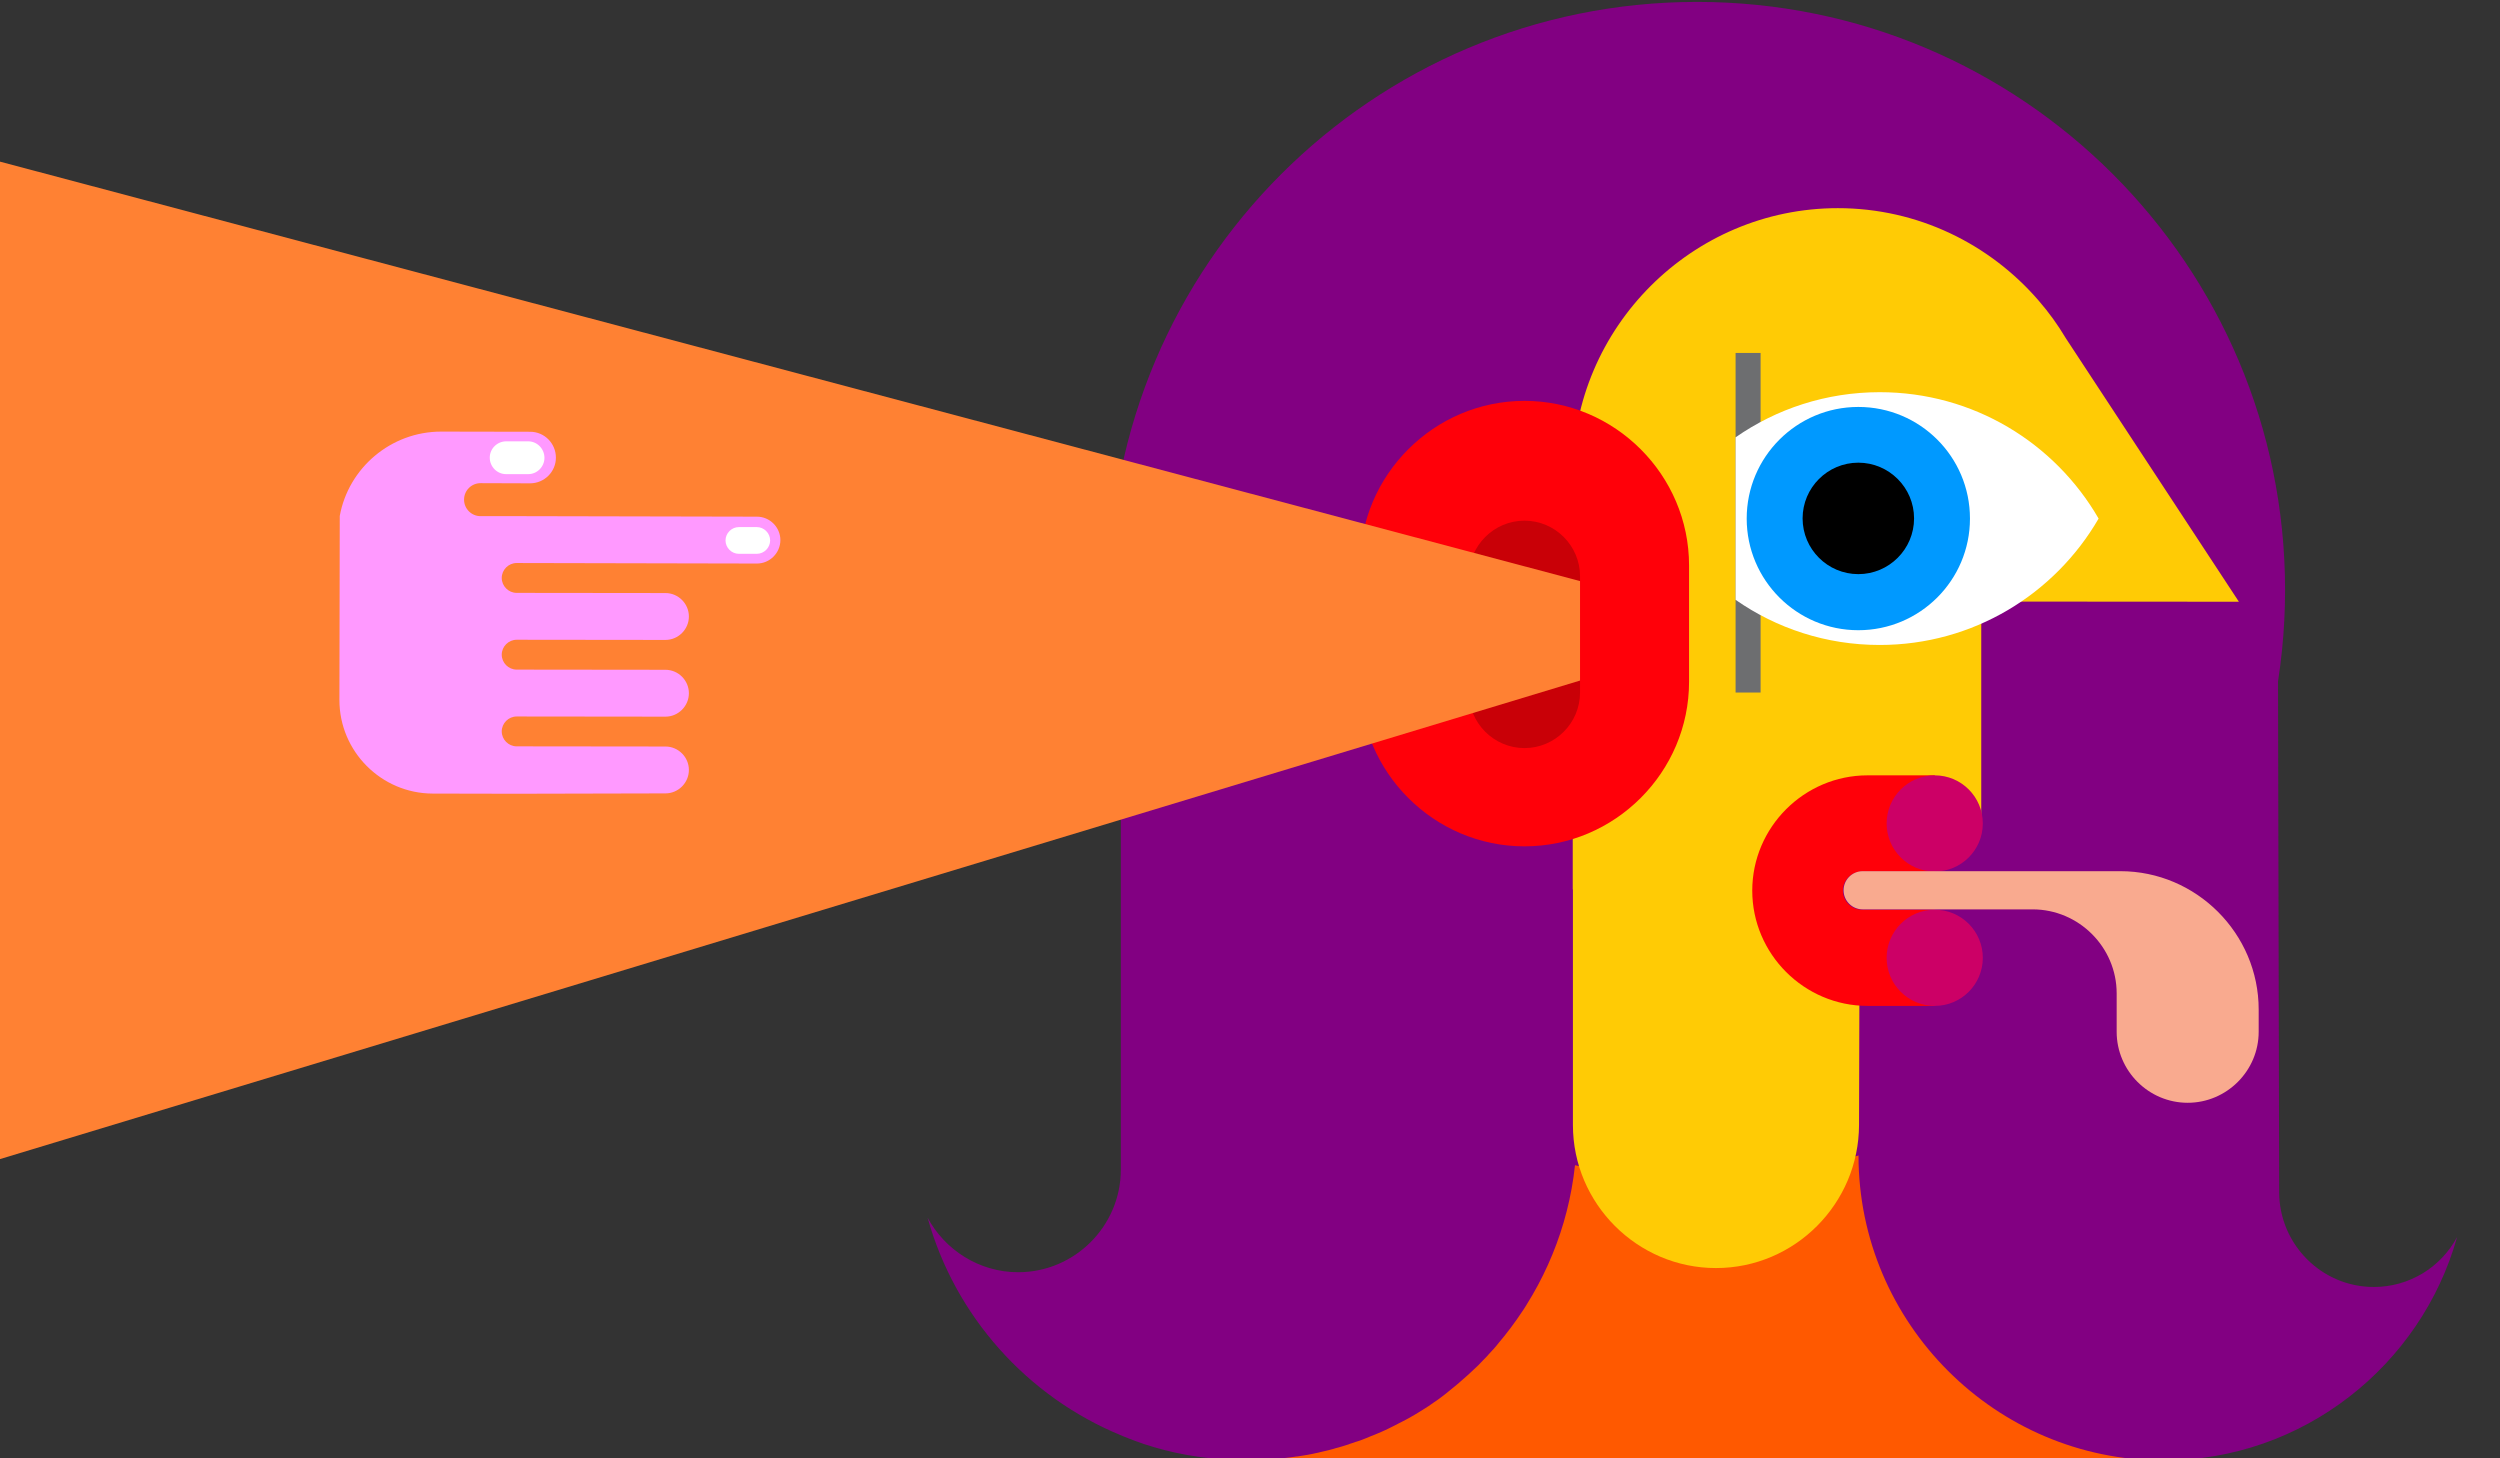 <?xml version="1.0" encoding="utf-8"?>
<!-- Generator: Adobe Illustrator 16.0.0, SVG Export Plug-In . SVG Version: 6.00 Build 0)  -->
<!DOCTYPE svg PUBLIC "-//W3C//DTD SVG 1.1//EN" "http://www.w3.org/Graphics/SVG/1.1/DTD/svg11.dtd">
<svg version="1.1" id="Layer_1" xmlns="http://www.w3.org/2000/svg" xmlns:xlink="http://www.w3.org/1999/xlink" x="0px" y="0px"
	 width="1440px" height="840px" viewBox="0 0 1440 840" style="enable-background:new 0 0 1440 840;" xml:space="preserve">
<rect x="0" y="0" width="1440" height="840" fill="#333333" stroke="none"/>
<style type="text/css"> /*28 816 - 840*/
<![CDATA[
	.st0{clip-path:url(#SVGID_11_);fill-rule:evenodd;clip-rule:evenodd;fill:#8C6239;}
	.st1{clip-path:url(#SVGID_24_);fill-rule:evenodd;clip-rule:evenodd;fill:#8C6239;}
	.st2{clip-path:url(#SVGID_24_);fill:none;stroke:#FF7BAC;stroke-width:12;stroke-linecap:round;stroke-miterlimit:10;}
	.st3{clip-path:url(#SVGID_24_);fill-rule:evenodd;clip-rule:evenodd;fill:#F04C33;}
	.st4{display:none;fill:#FFCC00;}
	.st5{clip-path:url(#SVGID_24_);fill-rule:evenodd;clip-rule:evenodd;fill:#F15A24;}
	.st6{clip-path:url(#SVGID_42_);fill-rule:evenodd;clip-rule:evenodd;}
	.st7{clip-path:url(#SVGID_11_);fill-rule:evenodd;clip-rule:evenodd;fill:#F2F2F2;}
	.st8{clip-path:url(#SVGID_44_);fill-rule:evenodd;clip-rule:evenodd;}
	.st9{clip-path:url(#SVGID_46_);fill-rule:evenodd;clip-rule:evenodd;}
	.st10{clip-path:url(#SVGID_19_);fill:none;stroke:#FF7BAC;stroke-width:12;stroke-linecap:round;stroke-miterlimit:10;}
	.st11{clip-path:url(#SVGID_44_);fill-rule:evenodd;clip-rule:evenodd;fill:#EB707D;}
	.st12{clip-path:url(#SVGID_48_);fill-rule:evenodd;clip-rule:evenodd;}
	.st13{display:none;fill:#660099;}
	.st14{clip-path:url(#SVGID_24_);fill-rule:evenodd;clip-rule:evenodd;fill:#F6E6DB;}
	.st15{clip-path:url(#SVGID_6_);fill-rule:evenodd;clip-rule:evenodd;fill:#9900CC;}
	.st16{clip-path:url(#SVGID_11_);fill-rule:evenodd;clip-rule:evenodd;fill:#F7931E;}
	.st17{clip-path:url(#SVGID_24_);fill-rule:evenodd;clip-rule:evenodd;fill:#F7931E;}
	.st18{clip-path:url(#SVGID_29_);fill-rule:evenodd;clip-rule:evenodd;fill:#ED1C24;}
	.st19{clip-path:url(#SVGID_42_);fill-rule:evenodd;clip-rule:evenodd;fill:#FFFFFF;}
	.st20{clip-path:url(#SVGID_24_);fill-rule:evenodd;clip-rule:evenodd;fill:#93278F;}
	.st21{clip-path:url(#SVGID_6_);fill-rule:evenodd;clip-rule:evenodd;fill:#CC3366;}
	.st22{clip-path:url(#SVGID_11_);fill-rule:evenodd;clip-rule:evenodd;fill:#FBB03B;}
	.st23{clip-path:url(#SVGID_11_);fill-rule:evenodd;clip-rule:evenodd;fill:#FF3399;}
	.st24{clip-path:url(#SVGID_11_);fill-rule:evenodd;clip-rule:evenodd;fill:#FF3700;}
	.st25{clip-path:url(#SVGID_11_);fill-rule:evenodd;clip-rule:evenodd;fill:#FF66AD;}
	.st26{clip-path:url(#SVGID_24_);fill-rule:evenodd;clip-rule:evenodd;fill:#FF6600;}
	.st27{clip-path:url(#SVGID_24_);fill-rule:evenodd;clip-rule:evenodd;fill:#FF7BAC;}
	.st28{clip-path:url(#SVGID_11_);fill-rule:evenodd;clip-rule:evenodd;fill:#FF9470;}
	.st29{clip-path:url(#SVGID_11_);fill-rule:evenodd;clip-rule:evenodd;fill:#FFAE00;}
	.st30{clip-path:url(#SVGID_11_);fill-rule:evenodd;clip-rule:evenodd;fill:#FFC7FF;}
	.st31{clip-path:url(#SVGID_11_);fill-rule:evenodd;clip-rule:evenodd;fill:#FFCC00;}
	.st32{clip-path:url(#SVGID_11_);fill-rule:evenodd;clip-rule:evenodd;fill:#FFCC33;}
	.st33{clip-path:url(#SVGID_11_);fill-rule:evenodd;clip-rule:evenodd;fill:#FFCC99;}
	.st34{clip-path:url(#SVGID_11_);fill-rule:evenodd;clip-rule:evenodd;fill:#FFD9D9;}
	.st35{clip-path:url(#SVGID_24_);fill-rule:evenodd;clip-rule:evenodd;fill:#FFCC00;}
	.st36{clip-path:url(#SVGID_11_);fill-rule:evenodd;clip-rule:evenodd;fill:#FFFFFF;}
	.st37{clip-path:url(#SVGID_24_);fill-rule:evenodd;clip-rule:evenodd;fill:#FFFFFF;}
	.st38{display:none;fill:#D3135A;}
	.st39{clip-path:url(#SVGID_19_);fill-rule:evenodd;clip-rule:evenodd;fill:#93278F;}
	.st40{clip-path:url(#SVGID_11_);fill:#D31900;}
	.st41{clip-path:url(#SVGID_34_);fill-rule:evenodd;clip-rule:evenodd;fill:#996633;}
	.st42{clip-path:url(#SVGID_29_);fill-rule:evenodd;clip-rule:evenodd;fill:#F7931E;}
	.st43{clip-path:url(#SVGID_34_);fill-rule:evenodd;clip-rule:evenodd;fill:#99CC66;}
	.st44{clip-path:url(#SVGID_11_);fill-rule:evenodd;clip-rule:evenodd;fill:#CC3300;}
	.st45{clip-path:url(#SVGID_11_);fill-rule:evenodd;clip-rule:evenodd;fill:#CC66FF;}
	.st46{clip-path:url(#SVGID_24_);fill-rule:evenodd;clip-rule:evenodd;fill:#CC9933;}
	.st47{clip-path:url(#SVGID_11_);fill-rule:evenodd;clip-rule:evenodd;fill:#CCCCCC;}
	.st48{clip-path:url(#SVGID_19_);fill-rule:evenodd;clip-rule:evenodd;fill:#FBB03B;}
	.st49{clip-path:url(#SVGID_34_);fill-rule:evenodd;clip-rule:evenodd;fill:#FF0066;}
	.st50{clip-path:url(#SVGID_34_);fill-rule:evenodd;clip-rule:evenodd;fill:#FF9966;}
	.st51{clip-path:url(#SVGID_34_);fill-rule:evenodd;clip-rule:evenodd;fill:#FFCC00;}
	.st52{clip-path:url(#SVGID_15_);fill:#FF8133;}
	.st53{clip-path:url(#SVGID_19_);fill-rule:evenodd;clip-rule:evenodd;fill:#FF6600;}
	.st54{clip-path:url(#SVGID_19_);fill-rule:evenodd;clip-rule:evenodd;fill:#FF6633;}
	.st55{clip-path:url(#SVGID_19_);fill-rule:evenodd;clip-rule:evenodd;fill:#FF7BAC;}
	.st56{clip-path:url(#SVGID_19_);fill-rule:evenodd;clip-rule:evenodd;fill:#FF9900;}
	.st57{clip-path:url(#SVGID_11_);fill-rule:evenodd;clip-rule:evenodd;fill:#336699;}
	.st58{clip-path:url(#SVGID_19_);fill-rule:evenodd;clip-rule:evenodd;fill:#FFCC00;}
	.st59{clip-path:url(#SVGID_19_);fill-rule:evenodd;clip-rule:evenodd;fill:#FFCC66;}
	.st60{clip-path:url(#SVGID_19_);fill-rule:evenodd;clip-rule:evenodd;fill:#FFDB00;}
	.st61{clip-path:url(#SVGID_11_);fill-rule:evenodd;clip-rule:evenodd;fill:#33CCFF;}
	.st62{clip-path:url(#SVGID_44_);fill-rule:evenodd;clip-rule:evenodd;fill:#999999;}
	.st63{clip-path:url(#SVGID_34_);fill-rule:evenodd;clip-rule:evenodd;fill:#CC6633;}
	.st64{clip-path:url(#SVGID_29_);fill-rule:evenodd;clip-rule:evenodd;fill:#FBB03B;}
	.st65{clip-path:url(#SVGID_15_);fill-rule:evenodd;clip-rule:evenodd;fill:#820082;}
	.st66{clip-path:url(#SVGID_44_);fill-rule:evenodd;clip-rule:evenodd;fill:#FFCC00;}
	.st67{clip-path:url(#SVGID_24_);fill-rule:evenodd;clip-rule:evenodd;fill:#00ABFF;}
	.st68{clip-path:url(#SVGID_29_);fill-rule:evenodd;clip-rule:evenodd;fill:#FF0066;}
	.st69{clip-path:url(#SVGID_29_);fill-rule:evenodd;clip-rule:evenodd;fill:#FF7BAC;}
	.st70{clip-path:url(#SVGID_29_);fill-rule:evenodd;clip-rule:evenodd;fill:#FFFFFF;}
	.st71{clip-path:url(#SVGID_2_);}
	.st72{clip-path:url(#SVGID_4_);}
	.st73{clip-path:url(#SVGID_44_);fill-rule:evenodd;clip-rule:evenodd;fill:#666666;}
	.st74{clip-path:url(#SVGID_44_);fill-rule:evenodd;clip-rule:evenodd;fill:#333333;}
	.st75{clip-path:url(#SVGID_34_);fill:none;stroke:#FF0033;stroke-width:8;stroke-linecap:round;stroke-miterlimit:10;}
	.st76{display:none;clip-path:url(#SVGID_15_);fill-rule:evenodd;clip-rule:evenodd;fill:#D4145A;}
	.st77{fill:#FFCC00;}
	.st78{fill:#FFFFFF;}
	.st79{fill:none;}
	.st80{clip-path:url(#SVGID_11_);fill-rule:evenodd;clip-rule:evenodd;fill:#A60008;}
	.st81{clip-path:url(#SVGID_24_);fill-rule:evenodd;clip-rule:evenodd;fill:#A67C52;}
	.st82{clip-path:url(#SVGID_11_);fill:#E6E6E6;}
	.st83{clip-path:url(#SVGID_29_);fill-rule:evenodd;clip-rule:evenodd;fill:#00ABFF;}
	.st84{clip-path:url(#SVGID_21_);fill:url(#SVGID_22_);}
	.st85{clip-path:url(#SVGID_6_);fill-rule:evenodd;clip-rule:evenodd;fill:#E06C00;}
	.st86{clip-path:url(#SVGID_48_);fill-rule:evenodd;clip-rule:evenodd;fill:#EC1E24;}
	.st87{clip-path:url(#SVGID_19_);fill:#FF7BAC;}
	.st88{clip-path:url(#SVGID_11_);fill:#B3B3B3;}
	.st89{clip-path:url(#SVGID_15_);fill-rule:evenodd;clip-rule:evenodd;fill:#F9AA8F;}
	.st90{clip-path:url(#SVGID_46_);fill-rule:evenodd;clip-rule:evenodd;fill:#FFFFFF;}
	.st91{clip-path:url(#SVGID_29_);fill-rule:evenodd;clip-rule:evenodd;fill:#D76367;}
	.st92{clip-path:url(#SVGID_19_);fill-rule:evenodd;clip-rule:evenodd;fill:#A67C52;}
	.st93{clip-path:url(#SVGID_11_);fill-rule:evenodd;clip-rule:evenodd;fill:#E06C00;}
	.st94{clip-path:url(#SVGID_15_);fill-rule:evenodd;clip-rule:evenodd;fill:#C90007;}
	.st95{clip-path:url(#SVGID_15_);fill-rule:evenodd;clip-rule:evenodd;fill:#FF0009;}
	.st96{clip-path:url(#SVGID_15_);fill-rule:evenodd;clip-rule:evenodd;fill:#FF5900;}
	.st97{clip-path:url(#SVGID_15_);fill-rule:evenodd;clip-rule:evenodd;fill:#FF99FF;}
	.st98{clip-path:url(#SVGID_11_);fill-rule:evenodd;clip-rule:evenodd;fill:#E6E6E6;}
	.st99{clip-path:url(#SVGID_15_);fill-rule:evenodd;clip-rule:evenodd;fill:#FFCB05;}
	.st100{clip-path:url(#SVGID_46_);fill-rule:evenodd;clip-rule:evenodd;fill:#3399FF;}
	.st101{clip-path:url(#SVGID_15_);fill-rule:evenodd;clip-rule:evenodd;fill:#FFFFFF;}
	.st102{clip-path:url(#SVGID_31_);fill:url(#SVGID_32_);}
	.st103{clip-path:url(#SVGID_6_);fill-rule:evenodd;clip-rule:evenodd;fill:#ED1C24;}
	.st104{clip-path:url(#SVGID_29_);fill-rule:evenodd;clip-rule:evenodd;fill:#404041;}
	.st105{clip-path:url(#SVGID_11_);fill-rule:evenodd;clip-rule:evenodd;}
	.st106{clip-path:url(#SVGID_15_);fill-rule:evenodd;clip-rule:evenodd;}
	.st107{clip-path:url(#SVGID_11_);fill-rule:evenodd;clip-rule:evenodd;fill:#81AFDE;}
	.st108{clip-path:url(#SVGID_11_);fill:#F15A24;}
	.st109{clip-path:url(#SVGID_15_);fill-rule:evenodd;clip-rule:evenodd;fill:#CC0066;}
	.st110{clip-path:url(#SVGID_11_);}
	.st111{clip-path:url(#SVGID_13_);}
	.st112{clip-path:url(#SVGID_17_);}
	.st113{clip-path:url(#SVGID_36_);}
	.st114{clip-path:url(#SVGID_38_);}
	.st115{clip-path:url(#SVGID_40_);}
	.st116{clip-path:url(#SVGID_42_);}
	.st117{clip-path:url(#SVGID_8_);fill:url(#SVGID_9_);}
	.st118{clip-path:url(#SVGID_24_);fill:none;stroke:#000000;stroke-width:12;stroke-linecap:round;stroke-miterlimit:10;}
	.st119{clip-path:url(#SVGID_11_);fill:#F7931E;}
	.st120{clip-path:url(#SVGID_24_);fill-rule:evenodd;clip-rule:evenodd;}
	.st121{clip-path:url(#SVGID_44_);fill-rule:evenodd;clip-rule:evenodd;fill:#E13E4F;}
	.st122{clip-path:url(#SVGID_11_);fill-rule:evenodd;clip-rule:evenodd;fill:#ED1C24;}
	.st123{clip-path:url(#SVGID_24_);fill-rule:evenodd;clip-rule:evenodd;fill:#ED1C24;}
	.st124{clip-path:url(#SVGID_29_);fill-rule:evenodd;clip-rule:evenodd;}
	.st125{clip-path:url(#SVGID_19_);fill:none;stroke:#000000;stroke-width:10;stroke-linecap:round;stroke-miterlimit:10;}
	.st126{clip-path:url(#SVGID_44_);fill-rule:evenodd;clip-rule:evenodd;fill:#E6E6E6;}
	.st127{clip-path:url(#SVGID_44_);fill-rule:evenodd;clip-rule:evenodd;fill:#E6E7E8;}
	.st128{clip-path:url(#SVGID_15_);fill-rule:evenodd;clip-rule:evenodd;fill:#6D6E70;}
	.st129{clip-path:url(#SVGID_48_);fill-rule:evenodd;clip-rule:evenodd;fill:#FFFFFF;}
	.st130{clip-path:url(#SVGID_15_);fill-rule:evenodd;clip-rule:evenodd;fill:#0099FF;}
	.st131{clip-path:url(#SVGID_26_);fill:url(#SVGID_27_);}
	.st132{clip-path:url(#SVGID_34_);fill-rule:evenodd;clip-rule:evenodd;}
]]>
</style>
<rect class="st38" width="1440" height="840"/>
<g>
	<defs>
		<rect id="SVGID_12_" width="1440" height="840"/>
	</defs>
	<clipPath id="SVGID_2_">
		<use xlink:href="#SVGID_12_"  style="overflow:visible;"/>
	</clipPath>
	<g class="st71">
		<defs>
			<rect id="SVGID_14_" x="-283.4" y="-532.1" width="1917.2" height="1917.2"/>
		</defs>
		<clipPath id="SVGID_4_">
			<use xlink:href="#SVGID_14_"  style="overflow:visible;"/>
		</clipPath>
		<path style="display:none;clip-path:url(#SVGID_4_);fill-rule:evenodd;clip-rule:evenodd;fill:#D4145A;" d="M1633.8,426.5
			c0,529.4-429.2,958.6-958.6,958.6s-958.6-429.2-958.6-958.6s429.2-958.6,958.6-958.6S1633.8-102.9,1633.8,426.5"/>
		
			<rect x="730.4" y="606.2" style="clip-path:url(#SVGID_4_);fill-rule:evenodd;clip-rule:evenodd;fill:#FF5900;" width="528.2" height="237.5"/>
		<path style="clip-path:url(#SVGID_4_);fill-rule:evenodd;clip-rule:evenodd;fill:#820082;" d="M645.6,286.1v387.6
			c0,32.5-26.6,59.1-59.1,59.1c-22.5,0-42.2-12.8-52.2-31.4c15.8,56.8,57.4,103.1,111.3,125.3c0,0,0,0,0,0c1.3,0.6,2.7,1.1,4,1.6
			c0.1,0.1,0.3,0.1,0.4,0.2c1.2,0.5,2.5,0.9,3.7,1.4c0.2,0.1,0.3,0.1,0.5,0.2c1.3,0.5,2.6,0.9,4,1.4c0.1,0,0.1,0,0.2,0.1
			c4.3,1.4,8.6,2.7,13,3.8c0.2,0,0.3,0.1,0.5,0.1c1.2,0.3,2.5,0.6,3.7,0.9c0.3,0.1,0.6,0.1,0.9,0.2c1.2,0.3,2.3,0.5,3.5,0.7
			c0.3,0.1,0.6,0.1,0.9,0.2c1.2,0.2,2.4,0.5,3.6,0.7c0.3,0,0.5,0.1,0.8,0.1c2.9,0.5,5.9,1,8.9,1.3c0.3,0,0.5,0.1,0.8,0.1
			c1.2,0.1,2.4,0.3,3.6,0.4c0.5,0,0.9,0.1,1.4,0.1c1,0.1,2,0.2,3,0.3c0.5,0,1.1,0.1,1.6,0.1c1,0.1,1.9,0.1,2.9,0.2
			c0.5,0,1.1,0.1,1.6,0.1c1,0,2,0.1,3.1,0.1c0.5,0,0.9,0,1.4,0c1.5,0,3,0.1,4.5,0.1h0c1.5,0,3.1,0,4.6-0.1c0.5,0,1,0,1.5-0.1
			c1,0,2.1-0.1,3.1-0.1c0.6,0,1.2-0.1,1.8-0.1c0.9-0.1,1.9-0.1,2.8-0.2c0.6,0,1.2-0.1,1.9-0.1c0.9-0.1,1.8-0.2,2.7-0.2
			c0.6-0.1,1.3-0.1,1.9-0.2c0.9-0.1,1.8-0.2,2.7-0.3c0.6-0.1,1.2-0.1,1.8-0.2c0.9-0.1,1.9-0.3,2.8-0.4c0.6-0.1,1.1-0.2,1.7-0.2
			c1.1-0.2,2.1-0.3,3.2-0.5c0.4-0.1,0.8-0.1,1.2-0.2c1.5-0.3,2.9-0.5,4.4-0.8c0.4-0.1,0.8-0.2,1.3-0.3c1-0.2,2.1-0.4,3.1-0.7
			c0.6-0.1,1.1-0.3,1.7-0.4c0.9-0.2,1.7-0.4,2.6-0.6c0.6-0.2,1.2-0.3,1.9-0.5c0.8-0.2,1.6-0.4,2.4-0.7c0.6-0.2,1.3-0.4,1.9-0.5
			c0.8-0.2,1.6-0.5,2.4-0.7c0.6-0.2,1.3-0.4,1.9-0.6c0.8-0.2,1.6-0.5,2.3-0.8c0.6-0.2,1.3-0.4,1.9-0.6c0.8-0.3,1.6-0.6,2.4-0.8
			c0.6-0.2,1.2-0.4,1.8-0.6c0.9-0.3,1.9-0.7,2.8-1.1c0.8-0.3,1.6-0.6,2.4-1c0.9-0.4,1.8-0.7,2.8-1.1c0.6-0.3,1.3-0.5,1.9-0.8
			c0.7-0.3,1.4-0.6,2.1-0.9c0.7-0.3,1.3-0.6,2-0.9c0.6-0.3,1.3-0.6,1.9-0.9c0.7-0.3,1.4-0.7,2-1c0.6-0.3,1.2-0.6,1.8-0.9
			c0.7-0.3,1.4-0.7,2.1-1.1c0.6-0.3,1.2-0.6,1.8-0.9c0.7-0.4,1.4-0.7,2.1-1.1c0.6-0.3,1.1-0.6,1.7-0.9c0.7-0.4,1.4-0.8,2.1-1.2
			c0.5-0.3,1-0.6,1.4-0.8c2.8-1.6,5.5-3.4,8.2-5.1c0.3-0.2,0.7-0.5,1-0.7c0.8-0.5,1.5-1.1,2.3-1.6c0.4-0.3,0.8-0.6,1.2-0.8
			c0.8-0.5,1.5-1.1,2.2-1.6c0.4-0.3,0.8-0.6,1.2-0.9c0.7-0.5,1.5-1.1,2.2-1.7c0.4-0.3,0.8-0.6,1.1-0.9c0.8-0.6,1.5-1.2,2.2-1.8
			c0.3-0.3,0.7-0.5,1-0.8c0.8-0.6,1.6-1.3,2.3-1.9c0.2-0.2,0.5-0.4,0.7-0.6c3.9-3.3,7.6-6.7,11.2-10.2c0.1-0.1,0.2-0.1,0.2-0.2
			c0.8-0.8,1.6-1.6,2.4-2.5c0.2-0.2,0.3-0.4,0.5-0.5c0.8-0.8,1.6-1.6,2.3-2.4c0.2-0.2,0.4-0.4,0.5-0.6c0.8-0.8,1.5-1.7,2.3-2.5
			c0.2-0.2,0.3-0.3,0.5-0.5c0.8-0.9,1.6-1.8,2.3-2.7c0.1-0.1,0.1-0.2,0.2-0.3c5.2-6.1,10-12.5,14.4-19.2c0,0,0.1-0.1,0.1-0.1
			c0.7-1.1,1.4-2.2,2.1-3.3l0.1-0.2c18.3-29.2,28.9-63.7,28.9-100.5v-69.3l24.9-38.7l1.8-36.8l-26.7-206.1L645.6,286.1z"/>
		<path style="clip-path:url(#SVGID_4_);fill-rule:evenodd;clip-rule:evenodd;fill:#820082;" d="M1367.3,741.3
			c-30,0-54.4-24.5-54.5-54.5l-0.8-355.1l-241.5,10.5v323.4c0,96.6,79,175.6,175.6,175.6c80.4,0,148.5-54.7,169.2-128.7
			C1406.2,729.6,1388.1,741.3,1367.3,741.3"/>
		<path style="clip-path:url(#SVGID_4_);fill-rule:evenodd;clip-rule:evenodd;fill:#820082;" d="M1316.2,339.8
			c0,187.1-151.6,338.7-338.7,338.7S638.8,526.9,638.8,339.8c0-187.1,151.6-338.7,338.7-338.7S1316.2,152.8,1316.2,339.8"/>
		<path style="clip-path:url(#SVGID_4_);fill-rule:evenodd;clip-rule:evenodd;fill:#FFCB05;" d="M906,512.3v135.7
			c0,45.3,37.1,82.4,82.4,82.4h0c45.4,0,82.3-37.1,82.4-82.4l0.2-70.6l-27.9-34.9l-3.9-47.4l32.3-20.2h69.7V346.5l148.4,0.1
			l-99.7-151.8c-4.6-7.7-9.7-14.8-15.6-21.6c-28.1-32.6-69.6-53.3-115.7-53.3c-84,0-152.7,68.7-152.7,152.7v37.3V512.3z"/>
		<path style="clip-path:url(#SVGID_4_);fill-rule:evenodd;clip-rule:evenodd;fill:#FF0009;" d="M1114.4,446.6h-38.7
			c-36.5,0-66.4,29.9-66.4,66.4v0c0,36.5,29.9,66.4,66.4,66.4h38.7V524h-41.9c-6.1,0-11-5-11-11v0c0-6.1,5-11,11-11h41.9V446.6z"/>
		<path style="clip-path:url(#SVGID_4_);fill-rule:evenodd;clip-rule:evenodd;fill:#CC0066;" d="M1114.4,446.6
			c-15.3,0-27.7,12.4-27.7,27.7c0,15.3,12.4,27.7,27.7,27.7c15.3,0,27.7-12.4,27.7-27.7C1142.1,459,1129.7,446.6,1114.4,446.6"/>
		<path style="clip-path:url(#SVGID_4_);fill-rule:evenodd;clip-rule:evenodd;fill:#CC0066;" d="M1114.4,524
			c-15.3,0-27.7,12.4-27.7,27.7c0,15.3,12.4,27.7,27.7,27.7c15.3,0,27.7-12.4,27.7-27.7C1142.1,536.4,1129.7,524,1114.4,524"/>
		
			<rect x="999.7" y="203.3" style="clip-path:url(#SVGID_4_);fill-rule:evenodd;clip-rule:evenodd;fill:#6D6E70;" width="14.4" height="195.6"/>
		<path style="clip-path:url(#SVGID_4_);fill-rule:evenodd;clip-rule:evenodd;fill:#FF0009;" d="M878.1,230.9L878.1,230.9
			c-52.1,0-94.8,42.7-94.8,94.8v67c0,52.1,42.7,94.8,94.8,94.8c52.1,0,94.8-42.7,94.8-94.8v-67C972.9,273.6,930.2,230.9,878.1,230.9
			"/>
		<path style="clip-path:url(#SVGID_4_);fill-rule:evenodd;clip-rule:evenodd;fill:#C90007;" d="M878.1,299.9L878.1,299.9
			c-17.6,0-32,14.4-32,32v67c0,17.6,14.4,32,32,32c17.6,0,32-14.4,32-32v-67C910.1,314.3,895.7,299.9,878.1,299.9"/>
		<path style="clip-path:url(#SVGID_4_);fill-rule:evenodd;clip-rule:evenodd;fill:#FFFFFF;" d="M1082.7,225.9
			c-30.8,0-59.5,9.6-83,26v93.6c23.5,16.4,52.1,26,83,26c53.9,0,100.9-29.3,126.1-72.8C1183.6,255.1,1136.6,225.9,1082.7,225.9"/>
		<path style="clip-path:url(#SVGID_4_);fill-rule:evenodd;clip-rule:evenodd;fill:#0099FF;" d="M1070.4,234.4
			c-35.5,0-64.3,28.8-64.3,64.3c0,35.5,28.8,64.3,64.3,64.3c35.5,0,64.3-28.8,64.3-64.3C1134.7,263.1,1105.9,234.4,1070.4,234.4"/>
		<path style="clip-path:url(#SVGID_4_);fill-rule:evenodd;clip-rule:evenodd;" d="M1070.4,330.7c-17.7,0-32.1-14.4-32.1-32.1
			c0-17.7,14.4-32.1,32.1-32.1c17.7,0,32.1,14.4,32.1,32.1C1102.5,316.3,1088.1,330.7,1070.4,330.7"/>
		<path style="clip-path:url(#SVGID_4_);fill-rule:evenodd;clip-rule:evenodd;fill:#F9AA8F;" d="M1072.9,501.8c-6.1,0-11,5-11,11v0
			c0,6.1,5,11,11,11h97.9c26.6,0,48.4,21.8,48.4,48.4v22.1c0,22.5,18.4,40.9,40.9,40.9c22.5,0,40.9-18.4,40.9-40.9v-12.8
			c0-43.8-35.9-79.7-79.7-79.7H1072.9z"/>
		<polygon style="clip-path:url(#SVGID_4_);fill:#FF8133;" points="-191.4,42.3 -191.4,725.6 910.1,392 910.1,334.7 		"/>
		<path style="clip-path:url(#SVGID_4_);fill-rule:evenodd;clip-rule:evenodd;fill:#FF99FF;" d="M297.1,457.2l-47.9-0.1
			c-29.6-0.1-53.7-24.3-53.7-53.9l0.2-106c5-27.6,29.4-48.6,58.4-48.6l51.3,0.1c8.2,0,14.8,6.7,14.8,14.9c0,8.2-6.7,14.8-14.9,14.8
			l-28.5-0.1c-5.2,0-9.5,4.2-9.5,9.5c0,5.2,4.2,9.5,9.5,9.5l20.6,0l138.6,0.3c7.4,0,13.5,6.1,13.5,13.5c0,7.4-6.1,13.5-13.5,13.5
			l-138.4-0.3c-4.7,0-8.6,3.9-8.6,8.6c0,4.7,3.9,8.6,8.6,8.6l85.7,0.1c7.4,0,13.5,6.1,13.5,13.5c0,7.4-6.1,13.5-13.5,13.5l-85.7-0.1
			c-4.7,0-8.6,3.9-8.6,8.6c0,4.7,3.9,8.6,8.6,8.6l85.7,0.1c7.4,0,13.5,6.1,13.5,13.5c0,7.4-6.1,13.5-13.5,13.5l-85.7-0.1
			c-4.7,0-8.6,3.9-8.6,8.6c0,4.7,3.9,8.6,8.6,8.6l85.7,0.1c7.4,0,13.5,6.1,13.5,13.5c0,7.4-6.1,13.5-13.5,13.5L297.1,457.2z"/>
		<path style="clip-path:url(#SVGID_4_);fill-rule:evenodd;clip-rule:evenodd;fill:#FFFFFF;" d="M313.6,263.7L313.6,263.7
			c0,5.2-4.3,9.5-9.5,9.4l-12.6,0c-5.2,0-9.4-4.3-9.4-9.5v0c0-5.2,4.3-9.4,9.5-9.4l12.6,0C309.4,254.2,313.6,258.5,313.6,263.7"/>
		<path style="clip-path:url(#SVGID_4_);fill-rule:evenodd;clip-rule:evenodd;fill:#FFFFFF;" d="M443.6,311.3L443.6,311.3
			c0,4.2-3.5,7.7-7.7,7.7l-10.3,0c-4.2,0-7.7-3.5-7.7-7.7v0c0-4.2,3.5-7.7,7.7-7.7l10.3,0C440.1,303.6,443.6,307.1,443.6,311.3"/>
	</g>
</g>
<rect class="st79" width="1440" height="840"/>
</svg>
